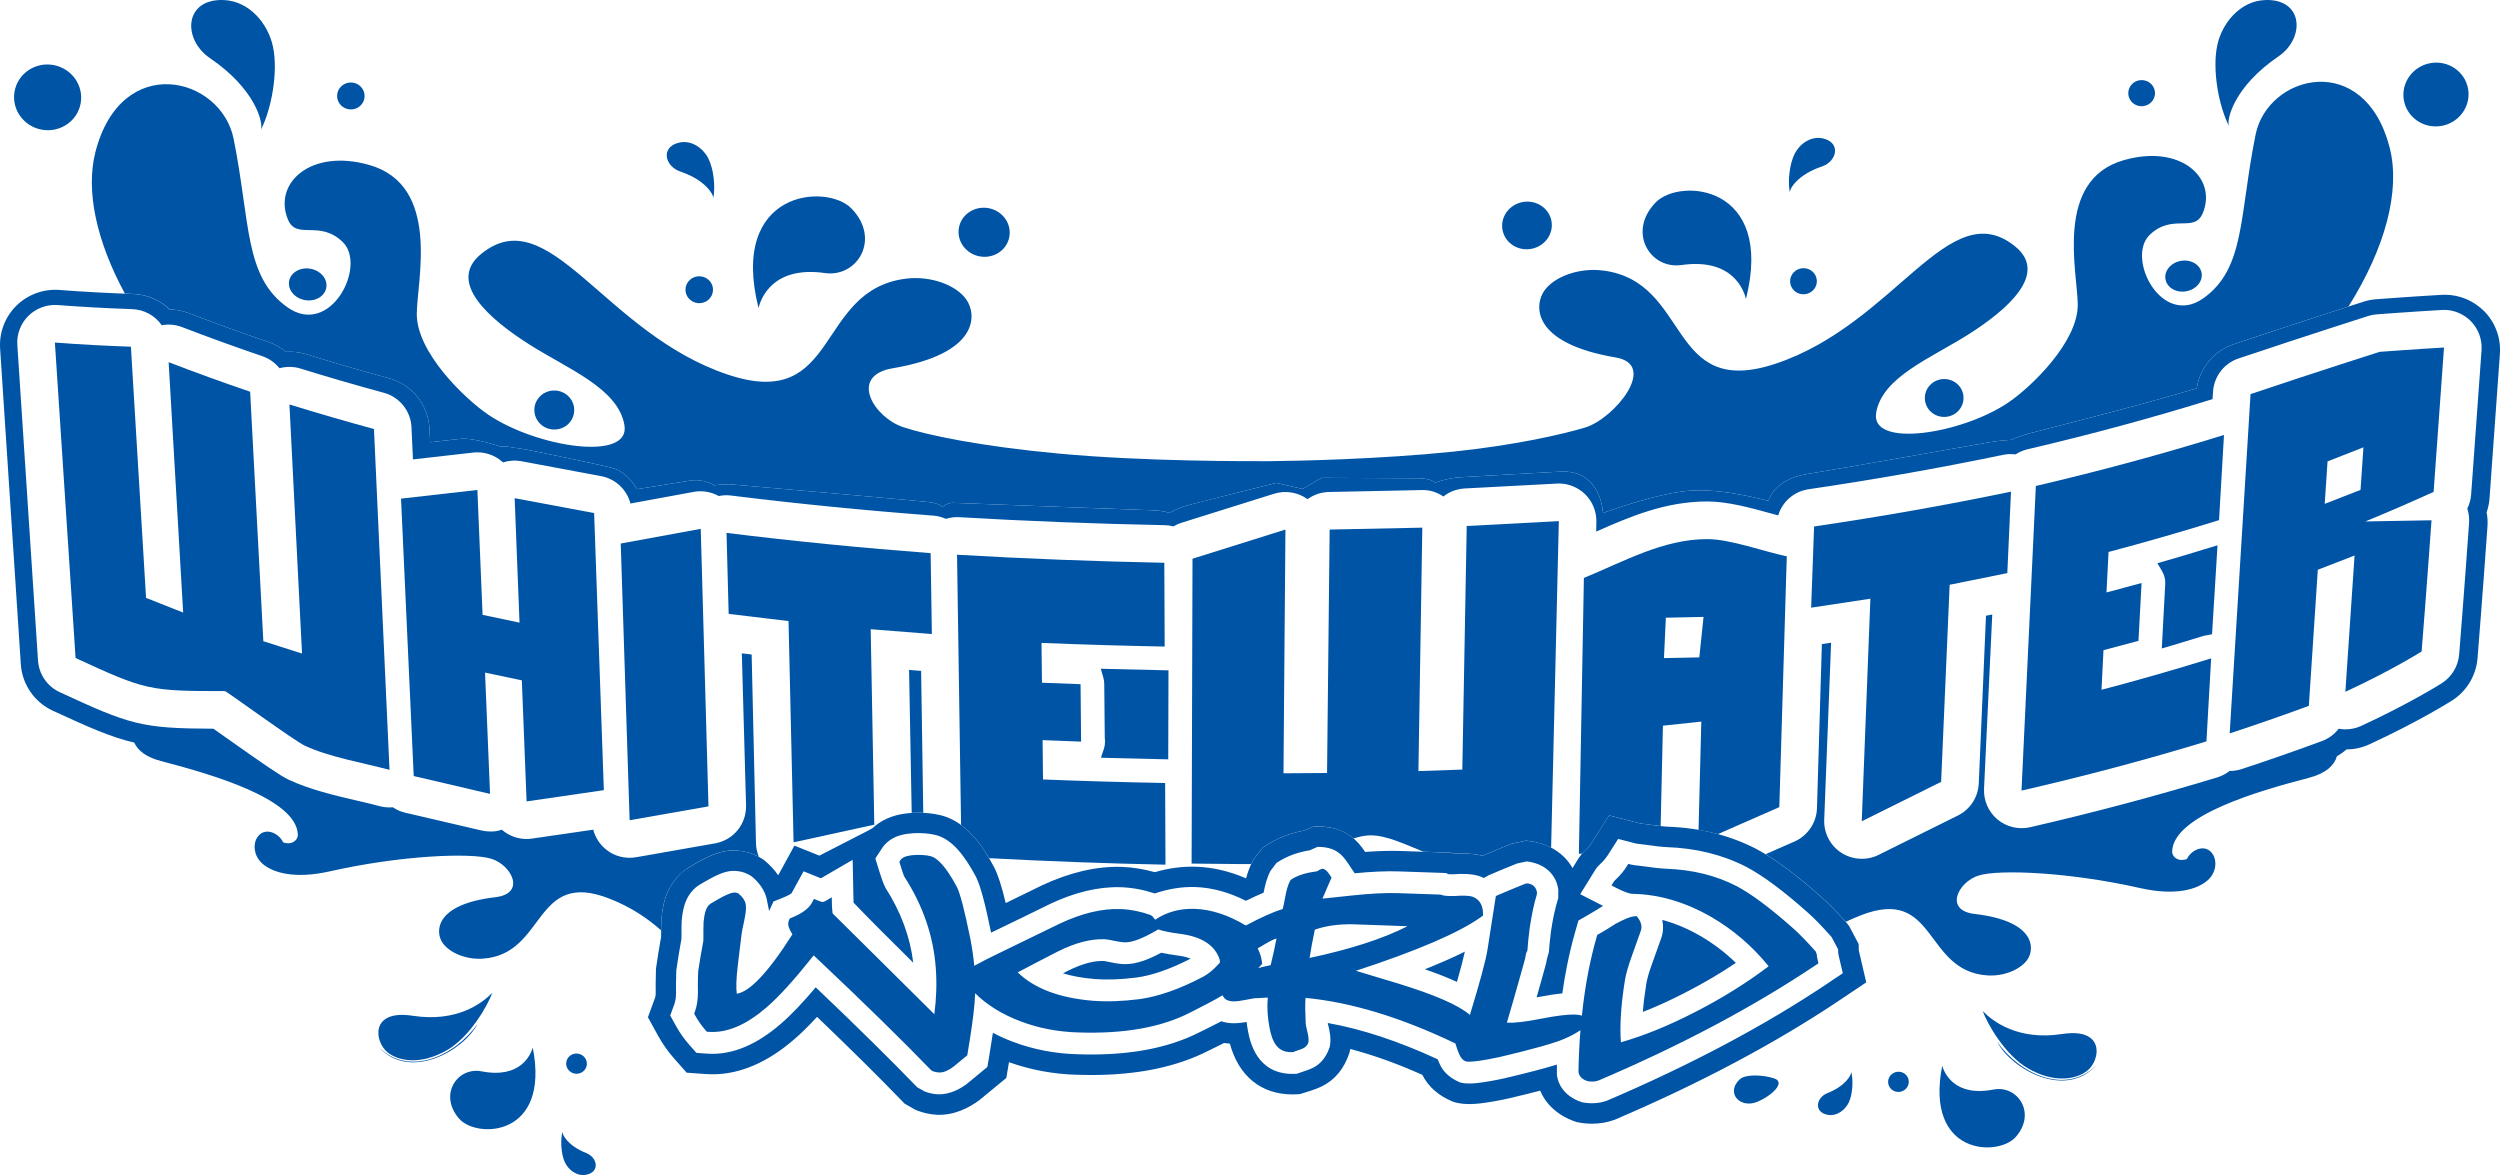 <?xml version="1.0" encoding="UTF-8"?><svg id="Layer_2" xmlns="http://www.w3.org/2000/svg" viewBox="0 0 1088.99 511.85"><defs><style>.cls-1{fill:#0054a6;}</style></defs><g id="Layer_1-2"><g><path class="cls-1" d="M73.87,134.8c2.89,.03,5.69,.57,8.38,1.6,11.36,4.37,23.02,8.6,34.63,12.55,2.84,.96,5.42,2.44,7.68,4.32,2.99-.22,5.97,.14,8.81,1.02,11.61,3.6,23.72,7.12,36.02,10.46,10.1,2.75,17.22,11.63,17.7,22.1l.27,5.8s6.83-.78,12.97-1.47c6.14-.7,17.8,3.42,17.8,3.42,1.01-.48,4.37,.19,8.61,.81,4.24,.62,32.79,6.62,39.68,8.33,6.89,1.71,11.11,9.34,11.11,9.34,0,0,17.17-2.77,23.12-3.73,5.95-.96,10.5,2.08,10.5,2.08,0,0,3.79-.72,7.83-.38,4.03,.34,83.21,7.24,86.68,7.79,3.47,.56,4.85,1.96,4.85,1.96,0,0,2.22-1.91,4.86-1.76,2.64,.15,80.97,3.03,86.43,3.23,5.46,.2,7.66,1.21,7.66,1.21,0,0,2.93-2.02,8.11-3.42,5.18-1.4,38.38-9.71,38.38-9.71l11.46,2.63,8.25-4.83s37.29,.16,42.43,.19c5.15,.02,7.11,1.87,7.11,1.87,0,0,5.28-1.92,10.35-2.28,5.08-.35,36.31-2.05,44.33-2.5,17.72-.78,18.38,18.05,18.38,18.05,0,0,23.27-8.68,37.96-9.76,14.69-1.07,34.13,4.51,34.13,4.51,0,0,2.09-9.34,16.66-11.71,14.58-2.37,72.29-12.58,78.64-13.71,6.35-1.12,10.26-1.17,10.26-1.17,0,0,3.24-1.53,7.84-2.79,4.61-1.26,49.51-12.49,73.16-19.72,1.33-8.89,7.47-16.3,16.12-19.2,20.6-6.92,40.09-13.23,49.95-16.4,15.87-25.25,22.8-50.37,17.93-69.3-10.96-42.5-53.11-31.87-58.4-5.52-7.17,35.61-4.5,58.2-22.7,71.19-18.22,12.98-33.82-17.49-23.43-27.57,9.92-9.6,19.48-.62,23.16-9.52,6.31-15.33-9.63-30.11-34.38-23.06-30.48,8.67-20.15,49.03-20.1,63.03,.05,16.2-20.23,35.78-30.25,42.56-20.28,13.75-60.19,20.04-57.56,4.45,2.63-15.61,23.86-23.72,40.38-34.24,16.5-10.49,34.89-26.21,20.19-38.18-28.8-23.45-51.95,33.6-104.38,51.06-47.52,15.81-36.66-35.9-75.34-40.61-10.38-1.27-21.13,2.69-25.44,8.86-4.3,6.16-5.8,22.78,31.12,29.03,18.76,3.18-.69,26.66-13.18,30.48-8.97,2.74-30.13,7.73-57.83,10.57-31.61,3.24-66.81,4.01-79.77,4.13-10.13,0-54.37,.19-92.12-3.34-33.63-3.14-56.93-7.97-67.45-11.48-12.78-4.26-23.89-22.39-4.54-25.66,38.04-6.44,36.5-23.56,32.06-29.91-4.44-6.35-15.52-10.43-26.21-9.13-39.84,4.86-28.65,58.13-77.61,41.84-54-17.99-77.86-76.76-107.54-52.6-15.14,12.33,3.82,28.52,20.81,39.33,17.01,10.84,38.91,19.2,41.6,35.28,2.7,16.06-38.39,9.58-59.3-4.58-10.32-6.99-31.21-27.16-31.15-43.85,.04-14.43,10.67-56-20.72-64.94-25.5-7.27-41.92,7.96-35.42,23.75,3.79,9.18,13.65-.08,23.86,9.81,10.7,10.38-5.36,41.77-24.13,28.4-18.78-13.38-16.01-36.65-23.38-73.34-5.46-27.15-48.89-38.1-60.18,5.68-4.4,17.08,.54,39.07,12.82,61.75,1.21,.05,2.39,.1,3.62,.14,6.06,.21,11.68,2.66,15.88,6.74Z"/><path class="cls-1" d="M113.62,56.63c4.62-9.15,7.61-25.05,5.31-36.19C116.88,10.51,108.78,.48,97.47,.02c-17.28-.7-18.15,17.08-5.95,25.35,19.85,13.49,23.36,28.34,22.1,31.26Z"/><path class="cls-1" d="M125.94,122.45c-.68,3.77,2.41,7.47,6.87,8.27,4.48,.8,8.66-1.62,9.32-5.39,.67-3.76-2.41-7.47-6.88-8.26-4.48-.8-8.65,1.62-9.32,5.38Z"/><path class="cls-1" d="M417.69,99.2c-1.03,5.83,3.04,11.4,9.12,12.49,6.07,1.09,11.83-2.75,12.86-8.55,1.04-5.82-3.05-11.39-9.12-12.48-6.07-1.07-11.82,2.75-12.85,8.54Z"/><path class="cls-1" d="M6.34,39.86c-1.38,7.76,3.94,15.22,11.88,16.63,7.96,1.42,15.53-3.73,16.92-11.51,1.39-7.78-3.94-15.23-11.89-16.66-7.95-1.41-15.53,3.74-16.91,11.54Z"/><path class="cls-1" d="M232.77,178.2c-.22,4.69,3.49,8.68,8.27,8.89,4.81,.23,8.88-3.39,9.08-8.08,.23-4.69-3.49-8.68-8.27-8.9-4.8-.22-8.86,3.39-9.08,8.08Z"/><path class="cls-1" d="M310.71,86.38c.94-4.88,.26-12.68-2.26-17.57-2.27-4.34-7.36-7.95-12.66-6.68-8.15,1.92-6.22,10.3,.53,12.58,11.01,3.69,14.58,10.14,14.39,11.67Z"/><path class="cls-1" d="M298.59,125.93c-.15,3.24,2.42,5.97,5.71,6.14,3.32,.15,6.12-2.34,6.28-5.59,.16-3.23-2.41-5.98-5.72-6.13-3.3-.16-6.1,2.35-6.27,5.58Z"/><path class="cls-1" d="M146.84,41.53c-.14,3.24,2.41,5.98,5.71,6.14,3.31,.16,6.11-2.33,6.27-5.58,.15-3.23-2.41-6-5.71-6.15-3.31-.15-6.11,2.36-6.27,5.58Z"/><path class="cls-1" d="M330.41,134.16c-12.88-51.29,29.59-54.48,40.45-43.37,12.97,13.25,2.65,30.16-11.52,28.15-23.08-3.29-28.02,11.52-28.93,15.22Z"/><path class="cls-1" d="M970.94,54.97c-4.45-8.88-7.36-24.31-5.13-35.13,2-9.63,9.85-19.37,20.83-19.82,16.75-.68,17.6,16.58,5.77,24.61-19.26,13.1-22.67,27.51-21.47,30.34Z"/><path class="cls-1" d="M959,118.86c.65,3.66-2.35,7.25-6.68,8.03-4.35,.78-8.39-1.57-9.05-5.23-.64-3.65,2.33-7.25,6.68-8.02,4.34-.78,8.4,1.57,9.05,5.22Z"/><path class="cls-1" d="M675.81,96.29c1.02,5.66-2.95,11.07-8.83,12.12-5.91,1.06-11.49-2.67-12.51-8.3-1-5.65,2.97-11.05,8.86-12.11,5.88-1.04,11.48,2.67,12.48,8.29Z"/><path class="cls-1" d="M1075.09,38.69c1.33,7.53-3.83,14.77-11.54,16.15-7.72,1.38-15.08-3.62-16.43-11.17-1.35-7.56,3.84-14.79,11.56-16.17,7.71-1.37,15.07,3.63,16.41,11.2Z"/><path class="cls-1" d="M855.29,172.97c.22,4.55-3.39,8.43-8.03,8.63-4.65,.22-8.59-3.29-8.79-7.84-.22-4.55,3.37-8.43,8.03-8.64,4.65-.21,8.59,3.29,8.8,7.85Z"/><path class="cls-1" d="M779.64,83.85c-.91-4.73-.24-12.31,2.2-17.05,2.2-4.22,7.13-7.72,12.31-6.49,7.89,1.86,6.03,10-.53,12.21-10.7,3.58-14.17,9.84-13.97,11.33Z"/><path class="cls-1" d="M791.41,122.23c.15,3.14-2.33,5.79-5.56,5.96-3.21,.15-5.93-2.27-6.09-5.42-.13-3.14,2.37-5.8,5.56-5.95,3.22-.16,5.95,2.28,6.09,5.42Z"/><path class="cls-1" d="M938.72,40.31c.13,3.15-2.35,5.8-5.56,5.96-3.21,.15-5.93-2.26-6.09-5.41-.13-3.14,2.33-5.82,5.54-5.97,3.24-.15,5.95,2.29,6.1,5.42Z"/><path class="cls-1" d="M760.54,130.22c12.49-49.79-28.72-52.88-39.27-42.1-12.58,12.86-2.56,29.28,11.18,27.33,22.42-3.19,27.2,11.18,28.09,14.77Z"/><path class="cls-1" d="M943.16,254.51l-1.49,27.96,4.11-1.21c4.83-1.42,9.61-2.88,14.34-4.35,.14-.04,.28-.05,.43-.07,.25-.04,.49-.07,.73-.12l2.28-.46,2.38-38.74-5.65,1.72c-5.56,1.7-11.12,3.39-16.77,5.01l-3.78,1.08,2.01,3.38c1.05,1.76,1.54,3.76,1.42,5.81Z"/><path class="cls-1" d="M483.63,291.41l-4.12-.12,1.12,3.97c.24,.85,.37,1.75,.38,2.66l.22,23.31,.03,.39c.06,.46,.09,.93,.09,1.41,0,1.1-.17,2.17-.5,3.16l-1.28,3.87,4.07,.12c7.38,.21,14.77,.38,22.16,.52l3.08,.06,.11-38.77-2.98-.06c-7.4-.14-14.86-.31-22.38-.52Z"/><path class="cls-1" d="M1082.08,135.56c-4.49-4.56-10.72-7.17-17.06-7.17-.5,0-1,.01-1.43,.04-13.22,.75-28.55,1.92-28.55,1.92-1.86,.14-3.72,.51-5.36,1.03-.17,.06-27.3,8.7-56.65,18.55-8.64,2.9-14.79,10.3-16.12,19.2-23.66,7.23-68.56,18.46-73.16,19.72-4.61,1.26-7.84,2.79-7.84,2.79,0,0-3.91,.05-10.26,1.17-6.35,1.12-64.07,11.34-78.64,13.71-14.58,2.37-16.66,11.71-16.66,11.71,0,0-19.44-5.58-34.13-4.51-14.69,1.07-37.96,9.76-37.96,9.76,0,0-.66-18.83-18.38-18.05-8.01,.45-39.25,2.14-44.33,2.5-5.08,.35-10.35,2.28-10.35,2.28,0,0-1.96-1.85-7.11-1.87-5.15-.02-42.43-.19-42.43-.19l-8.25,4.83-11.46-2.63s-33.21,8.3-38.38,9.71c-5.18,1.4-8.11,3.42-8.11,3.42,0,0-2.2-1.01-7.66-1.21-5.46-.2-83.79-3.08-86.43-3.23-2.64-.15-4.86,1.76-4.86,1.76,0,0-1.38-1.41-4.85-1.96-3.47-.56-82.64-7.45-86.68-7.79-4.03-.34-7.83,.38-7.83,.38,0,0-4.56-3.04-10.5-2.08-5.95,.96-23.12,3.73-23.12,3.73,0,0-4.22-7.63-11.11-9.34-6.89-1.71-35.44-7.71-39.68-8.33-4.24-.62-7.61-1.28-8.61-.81,0,0-11.66-4.12-17.8-3.42-6.14,.7-12.97,1.47-12.97,1.47l-.27-5.8c-.48-10.46-7.6-19.34-17.7-22.1-12.3-3.35-24.41-6.87-36.02-10.46-2.84-.88-5.82-1.24-8.81-1.02-2.26-1.88-4.85-3.36-7.68-4.32-11.61-3.95-23.27-8.18-34.63-12.55-2.68-1.03-5.49-1.57-8.38-1.6-4.19-4.08-9.82-6.53-15.88-6.74-11.36-.39-21.86-.97-32.1-1.76-6.95-.54-13.86,2.03-18.77,6.88C2.17,138.09-.41,144.89,.05,151.85l9.02,137.46c.56,8.78,5.9,16.54,13.89,20.25,16.18,7.48,25.68,11.63,35.52,13.91,1.48,3.3,4.98,6.31,11.59,8.03,21.71,5.67,59.06,16.32,59.67,32.01,.09,2.31-2.06,3.77-3.96,3.81-.88,.02-2.38-.25-2.47-.46-2.01-4.19-8.18-6.82-11.26-2.06-1.97,3.02-1.48,7.97,2.08,11.24,4.56,4.16,14.2,6.98,29.53,3.52,30.8-6.97,61.46-8.24,70.35-5.49,8.9,2.75,15.24,15.18,1.77,16.75-26.5,3.1-26.06,14.99-23.22,19.53,2.85,4.55,10.36,7.76,17.79,7.24,27.7-1.95,21.86-39.15,55.1-26.16,9.69,3.79,16.84,8.79,22.53,13.82,.02-2.04,.06-3.78,.12-4.85,.34-3.71,.91-6.78,1.72-9.27,.92-2.81,3.13-7.79,7.95-11.67,.36-.26,.54-.38,.78-.54l.58-.47c.16-.11,.29-.23,.45-.33,3.85-2.36,7.27-4.21,9.7-5.27,1.44-.62,3.64-1.51,6.22-2.02,1.72-.34,8.36-1.3,15.08,2.4-.78-1.87-1.24-3.88-1.28-5.96l-1.88-82.18-4.28-.51,1.84,66.2c.22,8.19-5.47,15.17-13.53,16.59l-34.36,6.04c-4.76,.82-9.53-.47-13.16-3.42-2.71-2.2-4.63-5.23-5.51-8.59l-26.68,3.88c-.77,.12-1.55,.18-2.37,.18-3.8,0-7.52-1.34-10.46-3.78-.11-.09-.21-.18-.32-.27-1.77,.61-3.47,.85-5.11,.77-1.17,.01-2.32-.1-3.75-.43l-33.25-7.75c-1.9-.44-3.7-1.23-5.35-2.35-1.9,.17-3.8,.01-5.68-.48-2.98-.8-6.21-1.56-9.82-2.39-9.76-2.28-20.74-4.85-29.91-9.16-3.46-1.62-10.15-6.21-27.29-18.33l-3.13-2.22c-.84-.59-1.62-1.15-2.32-1.64-31.66-.11-36.36-1.79-66.95-15.92-5.46-2.53-9.09-7.82-9.47-13.81L7.55,150.29c-.32-4.73,1.44-9.37,4.83-12.72,3.34-3.3,8.07-5.05,12.77-4.69,10.39,.8,20.99,1.38,32.42,1.78,5.22,.18,9.96,2.8,12.88,7.01,2.96-.55,6.06-.27,8.88,.82,11.45,4.41,23.2,8.66,34.9,12.65,2.97,1.01,5.56,2.84,7.5,5.26,3-.82,6.23-.77,9.19,.15,11.54,3.58,23.74,7.13,36.27,10.54,6.88,1.87,11.73,7.92,12.05,15.05l.64,13.98,26.22-2.98c4.53-.52,9.07,.89,12.5,3.84,.17,.15,.35,.3,.51,.45,2.61-.84,5.42-1.02,8.08-.51l34.6,6.48c6.35,1.18,11.26,5.89,12.83,11.93l27.65-5.08c3.7-.67,7.53,0,10.84,1.83,1.79-.39,3.6-.46,5.41-.21,28.64,3.55,58.29,6.49,88.09,8.74,1.86,.15,3.67,.62,5.41,1.41,1.89-.6,3.83-.84,5.8-.73,28.93,1.7,59.09,2.87,89.66,3.48,1.18,.02,2.38,.19,3.63,.52,1.08-.65,2.24-1.16,3.44-1.54l40.47-12.69c4.95-1.54,10.38-.64,14.54,2.38,2.69-1.96,5.91-3.05,9.3-3.13l40.33-.83c.17-.01,.46-.02,.76-.02,3.05,0,6.13,1.01,8.77,2.82,2.64-2.1,5.86-3.32,9.3-3.5l40.12-2.13c.3-.02,.65-.03,1-.03,4.13,0,8.24,1.69,11.28,4.63,3.26,3.18,5.07,7.59,4.96,12.13l-.1,4.18c14.89-6.58,30.25-13.12,48.4-13.12,8.83,0,18.82,2.75,27.65,5.19,1.12,.31,2.2,.6,3.24,.88,1.8-5.96,6.86-10.45,13.24-11.39,28.91-4.25,57.44-9.3,84.82-15,1.71-.36,3.5-.41,5.33-.18,1.59-1.04,3.32-1.78,5.14-2.21,27.54-6.43,54.69-13.79,80.68-21.87l.2-3.2c.42-6.69,4.79-12.39,11.15-14.52,28.9-9.71,56.24-18.42,56.43-18.48,1.16-.38,2.43-.63,3.71-.72,.14,0,15.39-1.17,28.38-1.91,.32-.02,.66-.03,1.01-.03,4.31,0,8.54,1.78,11.61,4.89,3.3,3.37,5,7.98,4.67,12.67l-4.53,62.88c-.16,2.12-.73,4.2-1.67,6.11,.65,2.02,.92,4.15,.77,6.24-2.1,29.78-4.3,57.03-4.32,57.3-.41,5.12-3.25,9.81-7.6,12.55-.11,.07-14.02,8.88-35.09,18.58-3.07,1.4-6.49,1.82-9.78,1.22-1.87,2.43-4.4,4.3-7.31,5.38-11.51,4.25-23.3,8.36-35.05,12.22-1.68,.54-3.39,.8-5.11,.8h-.05c-1.59,1.24-3.36,2.17-5.27,2.76-26.34,8.03-53.81,15.35-81.67,21.75-5.03,1.14-10.29-.15-14.18-3.39-3.91-3.27-6.09-8.26-5.85-13.35l3.58-75.93-2.73,.55-3.14,73.03c-.26,5.97-3.74,11.33-9.09,13.98l-34.59,17.17c-5.08,2.54-11.38,2.19-16.18-.93-4.83-3.11-7.69-8.62-7.47-14.38l3-77.14-4.02,.61-2.13,71.48c-.18,6.28-4.02,11.98-9.78,14.52l-12.59,5.53c6.96,4.22,14.84,10.26,23.99,18.4,3.13,2.73,6.73,6.38,10.91,11.06,2.12-1,4.28-1.95,6.49-2.82,33.24-12.99,27.4,24.21,55.1,26.15,7.42,.52,14.93-2.69,17.78-7.24,2.84-4.55,3.29-16.43-23.21-19.53-13.49-1.57-7.14-14,1.76-16.75,8.89-2.75,39.55-1.49,70.35,5.49,15.33,3.46,24.96,.63,29.53-3.53,3.55-3.26,4.04-8.21,2.07-11.24-3.08-4.75-9.23-2.12-11.25,2.07-.1,.2-1.6,.47-2.47,.45-1.9-.04-4.06-1.5-3.96-3.81,.61-15.68,37.96-26.34,59.67-32,7.5-1.96,11.02-5.56,12.1-9.38,1.49-.85,2.89-1.83,4.17-2.97,3.45-.01,6.79-.75,9.95-2.2,21.27-9.79,35.41-18.7,35.97-19.06,6.38-4.01,10.54-10.89,11.15-18.41,0,0,2.2-27.22,4.33-57.39,.15-2.08,.03-4.17-.36-6.2,.68-1.98,1.12-4.06,1.26-6.14l4.52-62.89c.5-6.9-1.99-13.67-6.85-18.61Z"/><path class="cls-1" d="M395.99,291.82l1.14,62.28c.16-.01,.31-.04,.47-.05,.75-.04,1.56-.06,2.4-.06,.64,0,1.38,.02,2.17,.06l-.93-61.82-5.25-.41Z"/><path class="cls-1" d="M863.66,440.38c1.9,5.4,9.7,19.18,19.64,24.95,11.88,6.89,21.43,4.64,25.91,1.07,5.81-4.63,7.84-18.87-10.89-16-19.26,2.99-30.3-5.48-34.66-10.01Z"/><path class="cls-1" d="M806.4,466.84c.9,3.62,.68,9.5-1.01,13.26-1.54,3.35-5.22,6.24-9.25,5.51-6.18-1.14-5.07-7.51-.1-9.47,8.12-3.18,10.57-8.17,10.36-9.31Z"/><path class="cls-1" d="M846.02,464.28c-7.69,38.97,24.3,39.73,32.02,30.99,9.2-10.44,.81-22.72-9.73-20.67-17.2,3.35-21.47-7.58-22.29-10.32Z"/><path class="cls-1" d="M851.68,487.62c1.42,2.18,16.32,20.88,28.19,2.96"/><path class="cls-1" d="M870.02,453.91c6.05,11.68,29.56,25.17,43.2,10.05-13.29,13.36-33.31,3.93-43.2-10.05Z"/><path class="cls-1" d="M214.44,432.44c-1.9,5.4-9.71,19.19-19.65,24.95-11.88,6.9-21.42,4.64-25.91,1.06-5.8-4.63-7.84-18.87,10.89-15.99,19.26,2.98,30.31-5.48,34.67-10.02Z"/><path class="cls-1" d="M245,492.95c-.89,3.62-.68,9.5,1.02,13.27,1.54,3.34,5.21,6.24,9.25,5.51,6.17-1.14,5.06-7.5,.1-9.47-8.13-3.18-10.56-8.16-10.36-9.31Z"/><path class="cls-1" d="M255.62,463.76c.23-2.42-1.59-4.57-4.06-4.82-2.48-.24-4.68,1.52-4.92,3.94-.24,2.42,1.58,4.57,4.06,4.83,2.46,.24,4.67-1.52,4.92-3.95Z"/><path class="cls-1" d="M232.07,456.36c7.68,38.97-24.3,39.72-32.02,30.99-9.21-10.45-.82-22.73,9.73-20.68,17.2,3.35,21.46-7.56,22.29-10.31Z"/><path class="cls-1" d="M226.41,479.68c-1.42,2.19-16.32,20.89-28.19,2.97"/><path class="cls-1" d="M208.07,445.97c-6.05,11.68-29.56,25.18-43.2,10.06,13.29,13.35,33.3,3.92,43.2-10.06Z"/><path class="cls-1" d="M822.47,471.69c-.23-2.42,1.6-4.57,4.05-4.83,2.49-.24,4.69,1.53,4.92,3.95,.24,2.42-1.57,4.57-4.06,4.82-2.46,.25-4.66-1.52-4.91-3.95Z"/><path class="cls-1" d="M772.96,469.8c4.68,1.62-.49,7.09-7.3,10.06-7.77,3.36-14.15-3.94-7.78-9.76,2.55-2.32,10.38-1.92,15.08-.3Z"/><g><path class="cls-1" d="M691.9,369.04c.14-.13,.55-.58,1.08-1.42l7.95-12.45,13.59,3.53,3.2,.39c1.85,.26,3.9,.55,5.65,.74l.99-43.73,16.72-1.77-1.2,47.16c2.87,.49,5.67,1.11,8.41,1.85l26.77-11.76,3.25-109.25c-10.08-2.1-24.67-7.5-34.62-7.5-19.18,0-36.3,9.74-53.76,16.92l-2.18,120.19,1.42-.12c.67-.78,1.41-1.54,2.23-2.29l.49-.48Zm33.75-99.97l16.41-.35-1.85,17.64-15.39,.3,.82-17.59Z"/><path class="cls-1" d="M788.93,264.7l25.8-3.91-3.76,96.95,34.58-17.17,3.71-85.85,25.12-5.08,1.6-35.48c-28.53,5.95-57.08,10.95-85.77,15.17l-1.28,35.39Z"/><path class="cls-1" d="M430.84,373.82c25.62,1.36,51.21,2.31,76.84,2.83l-.15-35.58c-17.74-.33-35.47-.83-53.2-1.54l-.18-17.14,16.77,.66-.23-25.02-16.82-.64-.18-15.6v-1.74c17.87,.72,35.75,1.26,53.64,1.59l-.16-36.5c-30.12-.6-60.19-1.74-90.29-3.5l1.3,87.5,.46,30.2c5.14,3.77,9.08,9.18,12.2,14.48Z"/><path class="cls-1" d="M880.57,344.38c27.04-6.2,53.85-13.29,80.55-21.44l2.05-36.16c-15.86,4.94-31.76,9.47-47.76,13.69l.86-17.25,15.24-4.07,1.35-25.19-15.28,4.1,.9-17.63c16.12-4.27,32.15-8.88,48.13-13.87l2.15-37.1c-27.18,8.46-54.44,15.79-81.95,22.22l-6.25,132.7Z"/><polygon class="cls-1" points="305.24 230.36 270.39 236.76 274.26 357.29 308.61 351.25 305.24 230.36"/><path class="cls-1" d="M1064.59,151.38c-13.01,.74-28.1,1.89-28.1,1.89,0,0-27.09,8.63-56.16,18.39l-9.09,147.8c11.55-3.79,23.03-7.77,34.48-12l3.91-59.28,16.01-6.2-4.01,59.36c19.82-9.12,33.22-17.56,33.22-17.56,0,0,2.18-27.11,4.31-57.15l-28.83,.51c9.97-4.11,19.87-8.39,29.74-12.88l4.53-62.88Zm-36.35,62.01l-15.6,6.09,1.23-18.5,15.63-6.13-1.26,18.53Z"/><path class="cls-1" d="M126.08,176.19l5.48,108.5-16.85-5.38-5.75-108.67c-11.9-4.06-23.73-8.34-35.5-12.87l6.32,109.06-16.16-6.39-6.6-109.42c-11.04-.38-22.06-.97-33.11-1.81l5.27,80.39,3.74,57.02c30.48,14.09,32,14.42,65.12,14.42,.51,0,30.24,21.67,34.66,23.74,10.62,5,25.59,7.51,36.97,10.56l-6.77-148.46c-12.31-3.35-24.58-6.91-36.82-10.7Z"/><polygon class="cls-1" points="224.18 217.01 226.3 271.22 210.21 267.83 207.95 213.42 174.69 217.2 180.21 338.05 213.46 345.81 211.28 292.98 227.31 296.36 229.38 349.09 263.03 344.19 258.8 223.49 224.18 217.01"/><path class="cls-1" d="M343.48,270.52l2.2,96.39,35.16-7.69-1.57-85.13,26.65,2.09-.54-35.23c-29.68-2.25-59.29-5.15-88.91-8.83l.93,35.29,26.08,3.12Z"/><path class="cls-1" d="M546.08,374.36l3.88-5.1,1.28-.84c5.15-3.36,10.49-5.47,16.77-6.63l4.13-1.79h1.84c6.4,0,11.54,1.73,15.63,5.22,2.59-.82,5.09-1.35,7.42-1.35,7.03,0,15.14,3.98,23.05,7.14l12.06,.42,.91,.45c1.02-.07,2.29-.12,3.65-.12,3.38,0,6.44,.34,9.09,.99,3.35-1.45,7.58-3.2,11.82-4.91l1-.35,6.15-1.32,1.51,.2c3.47,.43,6.61,1.43,9.39,2.88l3.36-142.25-40.12,2.12-1.92,106.1-19.12,.66,1.69-106.04-40.36,.83-1.13,106.04-18.98,.13,.85-106.17-40.48,12.7-.39,132.8,21.91,.22h4.07c.17-.36,.32-.76,.5-1.11l.53-.93Z"/></g><path class="cls-1" d="M634.63,427.73c1.63-5.69,2.79-10.08,3.46-13.21-5.03,2.51-10.86,5.08-17.45,7.69,5.25,1.82,9.95,3.64,13.99,5.51Z"/><path class="cls-1" d="M724.08,400.73c.49,2.28,.52,4.84-.32,7.54-.8,2.28-2.27,6.36-4.23,11.84-1.21,3.37-2.03,6.16-2.41,8.41-.72,4.47-1.22,8.55-1.5,12.27,5.81-2.26,11.85-5.02,18.11-8.23,7.95-4.06,15.44-8.44,22.41-13.14-4.72-4.58-9.92-8.5-15.61-11.81-5.58-3.2-11.08-5.47-16.46-6.89Z"/><path class="cls-1" d="M505.78,415.02c-5.12,2.76-10.81,5.14-16.24,4.95-1.41-.04-3.51-.3-6.38-.93-1.51-.33-2.12-.42-2.42-.44-3.88-.13-8.97,.96-15.73,4.35l-1.98,1.03c3.84,1.17,8.37,2.03,13.68,2.48,5.57,.43,11.62,.2,18.3-.64,6.6-.9,14.4-3.49,23.61-8.22-1.36-.57-3.26-1.1-5.94-1.43-2.56-.33-4.88-.72-6.9-1.16Z"/><path class="cls-1" d="M809.67,414.12c0-.09,0-.19,0-.3l-.04-2.59-4.13-7.81-.91-1.17c-4.46-5.03-8.24-8.88-11.53-11.74-10.99-9.78-20.17-16.57-28.1-20.75-11.47-5.93-24.49-9.18-38.71-9.67-1.8-.06-5.46-.56-8.53-.99l-3.2-.39-13.59-3.53-7.95,12.45c-.53,.84-.95,1.29-1.08,1.42l-.49,.48c-1.7,1.53-3.08,3.16-4.09,4.82l-2.33,3.78c-3.6-6.39-10.26-10.69-18.71-11.74l-1.51-.2-6.15,1.32-1,.35c-4.24,1.71-8.47,3.46-11.82,4.91-2.66-.66-5.71-.99-9.09-.99-1.36,0-2.63,.06-3.65,.12l-.91-.45-22.17-.77c-4.41-.14-9.57,0-15.34,.41-.98-1.46-1.9-2.67-2.83-3.73-4.4-4.94-10.24-7.34-17.83-7.34h-1.84l-4.13,1.79c-6.29,1.16-11.63,3.27-16.77,6.63l-1.28,.84-3.88,5.1-.53,.93c-1.09,2.09-1.99,4.46-2.74,7.22-.03,.01-.06,.03-.09,.04-7.24-3.09-14.5-4.79-21.61-5.03-6.05-.19-11.88,.57-18.07,2.37-4.81-1.35-9.67-2.13-14.49-2.3-10.91-.34-22.5,2.36-34.72,8.07-3.92,1.94-9.23,4.53-15.75,7.69-1.78-7.46-3.36-12.34-5.03-15.59-4.81-9-11.78-19.69-23.08-22.62-3.66-.94-7.43-1.14-9.95-1.14-.84,0-1.66,.02-2.4,.06-2.5,.12-4.99,.49-7.35,1.1-.44,.12-1.11,.31-1.92,.6-1.25,.44-2.37,.93-3.43,1.5-1.79,.96-3.41,2.12-4.83,3.45l-2.37,1.3-20.81,10.68-10.87-4.37-7.06,12.93c-1.58-2.31-3.58-4.5-5.99-6.49-7.47-5.48-15.56-4.3-17.48-3.92-2.58,.51-4.78,1.4-6.22,2.02-2.43,1.06-5.84,2.91-9.7,5.27-6.11,3.99-8.74,9.86-9.76,13.01-.81,2.48-1.38,5.56-1.72,9.27-.09,1.55-.14,4.42-.14,7.71-.88,4.97-1.59,9.17-2.16,13.32l-.09,.96c-.08,2.22-.12,4.37-.12,6.34l.02,3.6c0,1.44-.2,2.04-.22,2.08l-3.17,8.68,4.45,8.09c1.95,3.53,4.28,6.83,6.93,9.83l5.49,6.21,8.29,.61c1,.07,1.99,.1,2.97,.1,11.94,0,23.91-5.12,35.56-15.21,3.05-2.6,6.33-5.83,9.99-9.81,14.41,13.81,26.93,26.2,37.24,36.87l.88,.92,4.64,2.65,.84,.36c2.74,1.06,5.7,1.7,8.6,1.85,7.79,.33,14.3-3.26,18.48-6.36l11.75-9.67,1.17-6.88c9.37,3.36,19.35,5.21,29.68,5.49,2.05,.07,4.06,.1,6.07,.1,20.44,0,37.22-3.49,51.26-10.64l2.19-1.08c1.59-.79,3.08-1.53,4.47-2.23,.85,.13,1.7,.23,2.55,.28,3.81,14.11,13.6,22.12,27.22,22.12,.84,0,1.72-.03,2.61-.09l.7-.05,4.6-1.44c1.4-.46,3.22-1.1,4.83-1.88,5.74-2.81,9.78-7.66,12.04-14.47l.25-1c.06-.29,.11-.58,.16-.87,9.93,2.6,20.47,6.37,31.39,11.26,2.7,5.23,6.99,9.02,13.08,11.59l1.32,.44c1.84,.47,3.89,.71,6.09,.71h.35c1.65-.01,3.11-.16,4.26-.27,4.03-.49,8.44-1.26,12.78-2.25,4.78-1.12,9.3-2.23,13.49-3.32,3.86,9.31,12.86,12.74,15.78,13.63l.24,.07c2,.45,4.23,.7,6.47,.7,3.52,0,6.93-.59,10.01-1.75,36.97-15.77,69.9-33.26,97.86-52l11.67-7.82-3.21-13.74Zm-13.42,14.16c-27.83,18.65-60.16,35.75-96.29,51.17-3.52,1.32-7.68,1.39-10.93,.65-3.57-1.08-9.77-4.4-10.85-11.76-.02-1.89-.02-3.3,0-4.62-5.6,1.74-13.32,3.73-22.8,5.96-4.26,.97-8.29,1.65-11.79,2.07-1.59,.17-4.72,.49-7.53-.22-5.74-2.42-7.76-5.68-8.78-7.75-.32-.65-.67-1.44-1.01-2.36-17.3-8-33.3-13.22-47.91-15.82l.24,1.07c.54,2.07,1.37,5.68,.64,9.34-1.94,5.84-5.28,8.13-7.49,9.21-1.08,.53-2.35,.98-3.67,1.41l-.75,.26-2.4,.82c-16,1.1-20.01-11.59-21.27-18.39-.27-1.41-.48-2.8-.66-4.17-2,.36-4.22,.64-6.36,.56-1.3-.07-2.87-.26-4.62-.85-2.65,1.41-5.85,2.97-9.47,4.76-14.51,7.42-32.36,10.3-53.08,9.61-9.87-.26-19.27-2.05-28.23-5.43-3.05-1.15-5.96-2.46-8.73-3.92-.47,3.24-1.04,6.81-1.69,10.69l-.71,4.18-9.08,7.49c-2.63,1.94-7.21,4.64-12.53,4.43-1.95-.11-3.93-.53-5.76-1.25l-3.2-1.82c-11.26-11.63-25.64-25.89-44.21-43.53-5.62,6.67-10.69,12.03-15.22,15.91-9.63,8.33-20.42,13.8-32.12,12.98l-4.64-.34-3.08-3.49c-2.23-2.52-4.17-5.28-5.81-8.24l-2.51-4.54,1.78-4.87c.42-1.16,.76-2.8,.76-5.14l-.02-3.65c0-1.85,.05-3.86,.13-5.97,.58-4.26,1.3-8.47,2.25-13.83-.02-3.68,.03-6.44,.1-7.9,.21-2.2,.58-4.84,1.32-7.09,.65-2.02,2.33-5.82,6.09-8.28,3.51-2.13,6.45-3.72,8.46-4.6,1.15-.51,2.69-1.11,4.39-1.44,1.43-.3,6.18-.79,10.36,2.27,2.41,2,5.85,5.64,6.62,10.83l.84,4.16,1.89-4.15,4.24-1.71c1.97-.79,3.09-1.47,3.66-1.92l5.21-9.53,7.55,3.05,13.84-8.05,.38,18.63c6.74,7.1,15.44,15.72,26.01,26.19-1.33-11.15-5.4-22.23-12.12-32.65-.91-1.72-2.07-5.2-2.82-7.65l-1.57-5.1,2.92-4.48c1.41-2.16,3.25-3.53,4.85-4.38,.8-.43,1.55-.73,2.16-.95,.62-.21,1.11-.35,1.39-.42,1.62-.43,3.51-.69,5.38-.79,2.98-.15,6.72,.04,9.68,.81,7.43,1.92,12.9,9.71,17.43,18.14,2.16,4.22,4.33,13.2,6.61,24.37,11.38-5.5,20.12-9.74,25.94-12.62,10.31-4.83,20.67-7.48,30.53-7.17,5,.17,9.97,1.11,14.81,2.71,5.67-1.87,11.46-2.99,17.75-2.78,7.47,.26,14.83,2.4,21.98,5.99,2.8-1.39,5.37-2.57,7.7-3.54,.6-3.22,1.47-6.59,2.96-9.46l2.66-3.52c5.03-3.28,9.73-4.71,14.59-5.5l.76-.37,2.52-1.1c4.67,0,8.26,1.08,11.17,4.38,.83,.94,1.57,1.99,2.17,2.86l2.83,4.26c7.66-.74,14.15-1.01,19.51-.81l20.26,.7,1.03,.5c.4,.05,.97,.08,2.24,.03,3.43-.25,7.97-.31,11.58,.92,.53,.21,1.09,.46,1.62,.71l2.12-1.17c2.76-1.21,7-2.99,12.41-5.16l4.21-.89c7.47,.91,12.81,5.32,13.73,12.38l-.04,3.65c-1.44,4.69-2.35,9.03-3.14,14.35-.44,3.42-.73,6.38-.93,9.11l-.86,3.08-.41,2.09-2.4,8.63-1.68,5.94c4.16-.83,7.94-1.42,11.21-1.74,.55-3.98,1.21-7.85,1.95-11.61,1.04-5.23,2.29-10.47,3.79-15.71l1.29-4.44,4-2.29c2.13-1.23,4.57-2.69,6.71-4.07l-9.95-5.08,6.49-10.5c.8-1.33,1.96-2.42,2.51-2.92l.82-.79c.59-.62,1.41-1.56,2.27-2.9l4.44-6.98,7.91,2.05,.7,.09,3.05,.37c4.26,.6,7.47,1,9.35,1.06,12.71,.42,24.44,3.26,34.9,8.66,7.41,3.92,16.26,10.59,26.3,19.51,3.17,2.76,6.74,6.46,10.76,11.01l2.84,5.35c.03,1.51,.03,1.8,.24,2.72l1.81,7.68-6.56,4.39Z"/><path class="cls-1" d="M547.85,413.11c.99,2.02,1.62,4,1.85,5.89l.1,.86-.59,.64-1.12,1.18c1.71-.45,3.51-.88,5.41-1.26,1.13-4.61,1.97-8.49,2.54-11.63-1.06,.31-2.59,1.01-4.72,2.28l-3.48,2.04Zm41.44-10.49c-6.39-.11-11.89,.68-16.56,2.34-1.04,4.99-1.81,9.09-2.27,12.31,17.74-3.76,31.94-8.38,42.65-13.8l-7.33-.28-16.48-.57Zm-84.78,2.22l-1.02,.6c-5.66,3.29-10.29,5.15-13.64,5.04-1.04-.03-2.59-.27-4.7-.71-1.83-.4-3.16-.62-4.05-.65-5.94-.2-12.73,1.54-20.39,5.38-7.4,3.8-13.19,6.82-17.4,9.06,7.16,6.93,17.92,11.12,32.65,12.36,6.16,.47,12.92,.24,20.29-.69,8.26-1.12,17.51-4.34,27.8-9.75,2.16-1.12,4.58-3.1,7.23-6.03,.06-.09,.46-.61-.44-2.66-2.31-5.35-7.68-8.86-16.94-10.04-4.04-.53-7.24-1.13-9.39-1.91Zm191.93,65.78c-1.59,.6-3.31,.68-4.97,.29-1.93-.58-3.58-1.83-3.9-3.96,.11-6.51,.41-12.48,.86-18.22-2.04,1.41-4.21,2.54-6.91,3.73-4.49,1.97-14.01,4.6-28.28,7.98-3.91,.86-7.51,1.49-10.72,1.87-1.72,.18-3.19,.24-4.15,0-1.43-.67-2.1-1.78-2.57-2.74-.5-1.01-1.03-2.41-1.58-4.21l-.25-.83c-23.74-11.4-45.56-17.98-65.29-19.85-.2,2.55-.15,6.04,.07,10.83-.01,.49,.11,1.45,.64,3.52,.51,1.96,.8,3.75,.53,5.1-.54,1.53-1.59,2.18-2.35,2.56-.72,.35-1.58,.62-2.44,.91-.82,.27-1.4,.47-1.79,.69-6.88,.47-9.17-4.33-10.36-10.74-.86-4.51-1.11-8.85-.74-13.01l-5.97,.32c-.81,.11-2.13,.35-4.01,.73-2.07,.43-3.83,.67-5.2,.6-.78-.02-1.6-.17-2.4-.48-1.03-.4-1.69-1.26-2.13-2.16-3.25,1.94-8,4.48-14.25,7.59-12.59,6.43-28.75,9.25-48.51,8.59-8.87-.24-17.24-1.83-25.15-4.82-8.03-3.03-14.66-7.1-19.85-12.26-.07,1.51-.15,3.06-.27,4.56-.48,5.47-1.5,12.72-3.04,21.77l-.11,.7-6.15,5.07c-2.04,1.51-4.18,2.52-6.23,2.42-.92-.05-1.85-.25-2.77-.6l-.66-.46c-11.88-12.27-28.75-28.93-51.09-49.95-8.24,10.37-15.05,17.93-20.51,22.62-8.7,7.52-17.09,11.28-25.25,10.68l-.78-.05-.51-.58c-1.76-2-3.3-4.17-4.6-6.53l-.42-.77,.3-.8c.88-2.39,1.34-5.19,1.34-8.43l-.03-3.67c0-1.74,.06-3.6,.14-5.57,.5-3.35,1.25-7.73,2.27-13.38-.03-3.86,0-6.57,.08-8.02,.17-1.9,.45-3.55,.87-4.84,.4-1.21,1.04-2.47,2.14-3.17,3.04-1.85,5.46-3.18,7.2-3.94,.9-.39,1.73-.7,2.45-.84,.59-.11,1.74-.23,2.66,.44,1.59,1.32,2.78,2.91,3.07,4.77,.25,1.61-.06,4.02-.67,6.89-.73,3.3-1.15,5.47-1.24,6.53-.1,1.1-.62,5.36-1.54,12.76-.74,6.1-.83,10.21-.46,12.59,5.29-.75,13.23-8.53,24.22-25.87l-.49-.8c-.61-1.1-1.14-2.18-1.27-3.09-.12-.8-.03-1.59,.3-2.33l.33-.7,.71-.28c4.9-1.97,7.74-4.26,9-6.69l.8-1.54,1.6,.65c.23,.09,1.79,.7,1.92,.7,.49,0,.96-.13,1.46-.41l2.79-1.64,.06,3.24c.02,.94,.11,2.2,.3,3.78,9.9,9.85,24.8,24.49,44.31,43.92,.91-6.95,1.13-13.66,.63-20.11-1-13.88-5.56-27.19-13.68-39.8-.38-.71-1.06-2.79-1.92-5.63l-.26-.85,.48-.74c.71-1.08,2-1.53,2.9-1.76,1.03-.27,2.24-.42,3.44-.48,2.39-.13,5.08,.07,6.82,.52,2.94,.76,6.71,4.6,11.39,13.35,1.5,2.94,3.48,10.77,5.97,23.03,.74,3.89,1.28,7.69,1.62,11.37,3.49-1.91,7.3-3.85,11.43-5.81,11.47-5.55,20.2-9.79,26.06-12.67,9.38-4.39,18.13-6.5,26.1-6.24,4.38,.15,8.79,1.03,13.22,2.6l.79,.53c.44,.5,.86,1.01,1.21,1.52,5.03-3.39,10.84-4.94,17.32-4.73,7.16,.26,14.57,2.71,22.17,7.25,6.64-3.53,12.03-5.96,16.06-7.17,.32-1.14,.66-2.81,1.05-4.98,.54-3.04,1.24-5.52,2.13-7.25l.65-.72c2.66-1.74,6.43-2.88,11.12-3.5,.54-.26,.82-.46,.92-.57l1.34-.55c.43,0,1.26,.21,2.14,1.18,.41,.45,.86,1.08,1.35,1.82l.58,.85-3.96,9.18,12.84-1.36c8.11-.88,14.94-1.21,20.46-1.01l18.19,.62c.95,.47,2.7,.73,6.21,.6,3.41-.25,6.16-.19,7.78,.35,3.04,1.19,4.45,3.88,4.45,7.22v.98l-.79,.57c-9.75,6.98-28.08,14.8-54.56,23.47l18.61,5.61c15.37,4.75,25.99,9.23,31.04,13.62,4.36-14.33,6.95-23.86,7.68-28.58l1.77-11.39,.85-5.4,1-6.42,.95-.43c2.7-1.19,6.69-2.85,11.96-4.96l.95-.11c2.27,.27,3.77,1.73,4.07,4.01l-.07,.8c-1.23,3.94-2.25,8.82-3.13,14.65-.46,3.63-.79,6.87-.98,9.76l-.58,1.24-.46,2.45-2.29,8.2c-1.66,5.9-3.73,13.17-5.61,19.56,3.46,.14,8.18-.4,14.79-1.72,6.65-1.31,11.72-1.94,15.1-1.81,.98,.03,1.93,.17,2.77,.44,.71-6.8,1.68-13.3,2.88-19.47,.99-4.99,2.18-9.97,3.6-14.93l.22-.74,.67-.38c2.45-1.4,4.96-2.92,7.36-4.49,3.48-1.86,6.34-3.12,8.11-3.24l1.03-.08,.61,.83c1.21,1.59,1.85,3.47,1.25,5.41-.79,2.27-2.18,6.14-4.12,11.57-1.45,4.01-2.4,7.39-2.85,10.07-1.76,11.03-2.31,20.03-1.75,27.07,9.98-2.84,20.66-7.17,32.05-13.03,11.76-6,22.54-12.7,32.3-20.08-7.11-8.79-15.49-15.97-25.08-21.53-11.46-6.56-22.92-9.84-34.18-10.01-1.67-.06-4.25-1.11-7.37-2.72l-1.84-.93,1.07-1.75c.06-.11,.36-.44,.89-.93,.3-.28,.7-.65,1.17-1.15,.96-.99,2.21-2.44,3.47-4.42l.75-1.16,1.33,.35c.5,.12,2.12,.33,4.81,.64,4.74,.68,8.17,1.06,10.25,1.13,11.48,.39,21.77,2.92,30.81,7.59,6.42,3.4,14.61,9.5,24.44,18.23,2.72,2.37,6.01,5.76,9.93,10.17l.49,1.22c0,.44,.13,1.3,.46,2.72l.3,1.28-1.1,.72c-27.26,18.26-58.86,35.03-94.54,50.24Z"/></g></g></svg>
